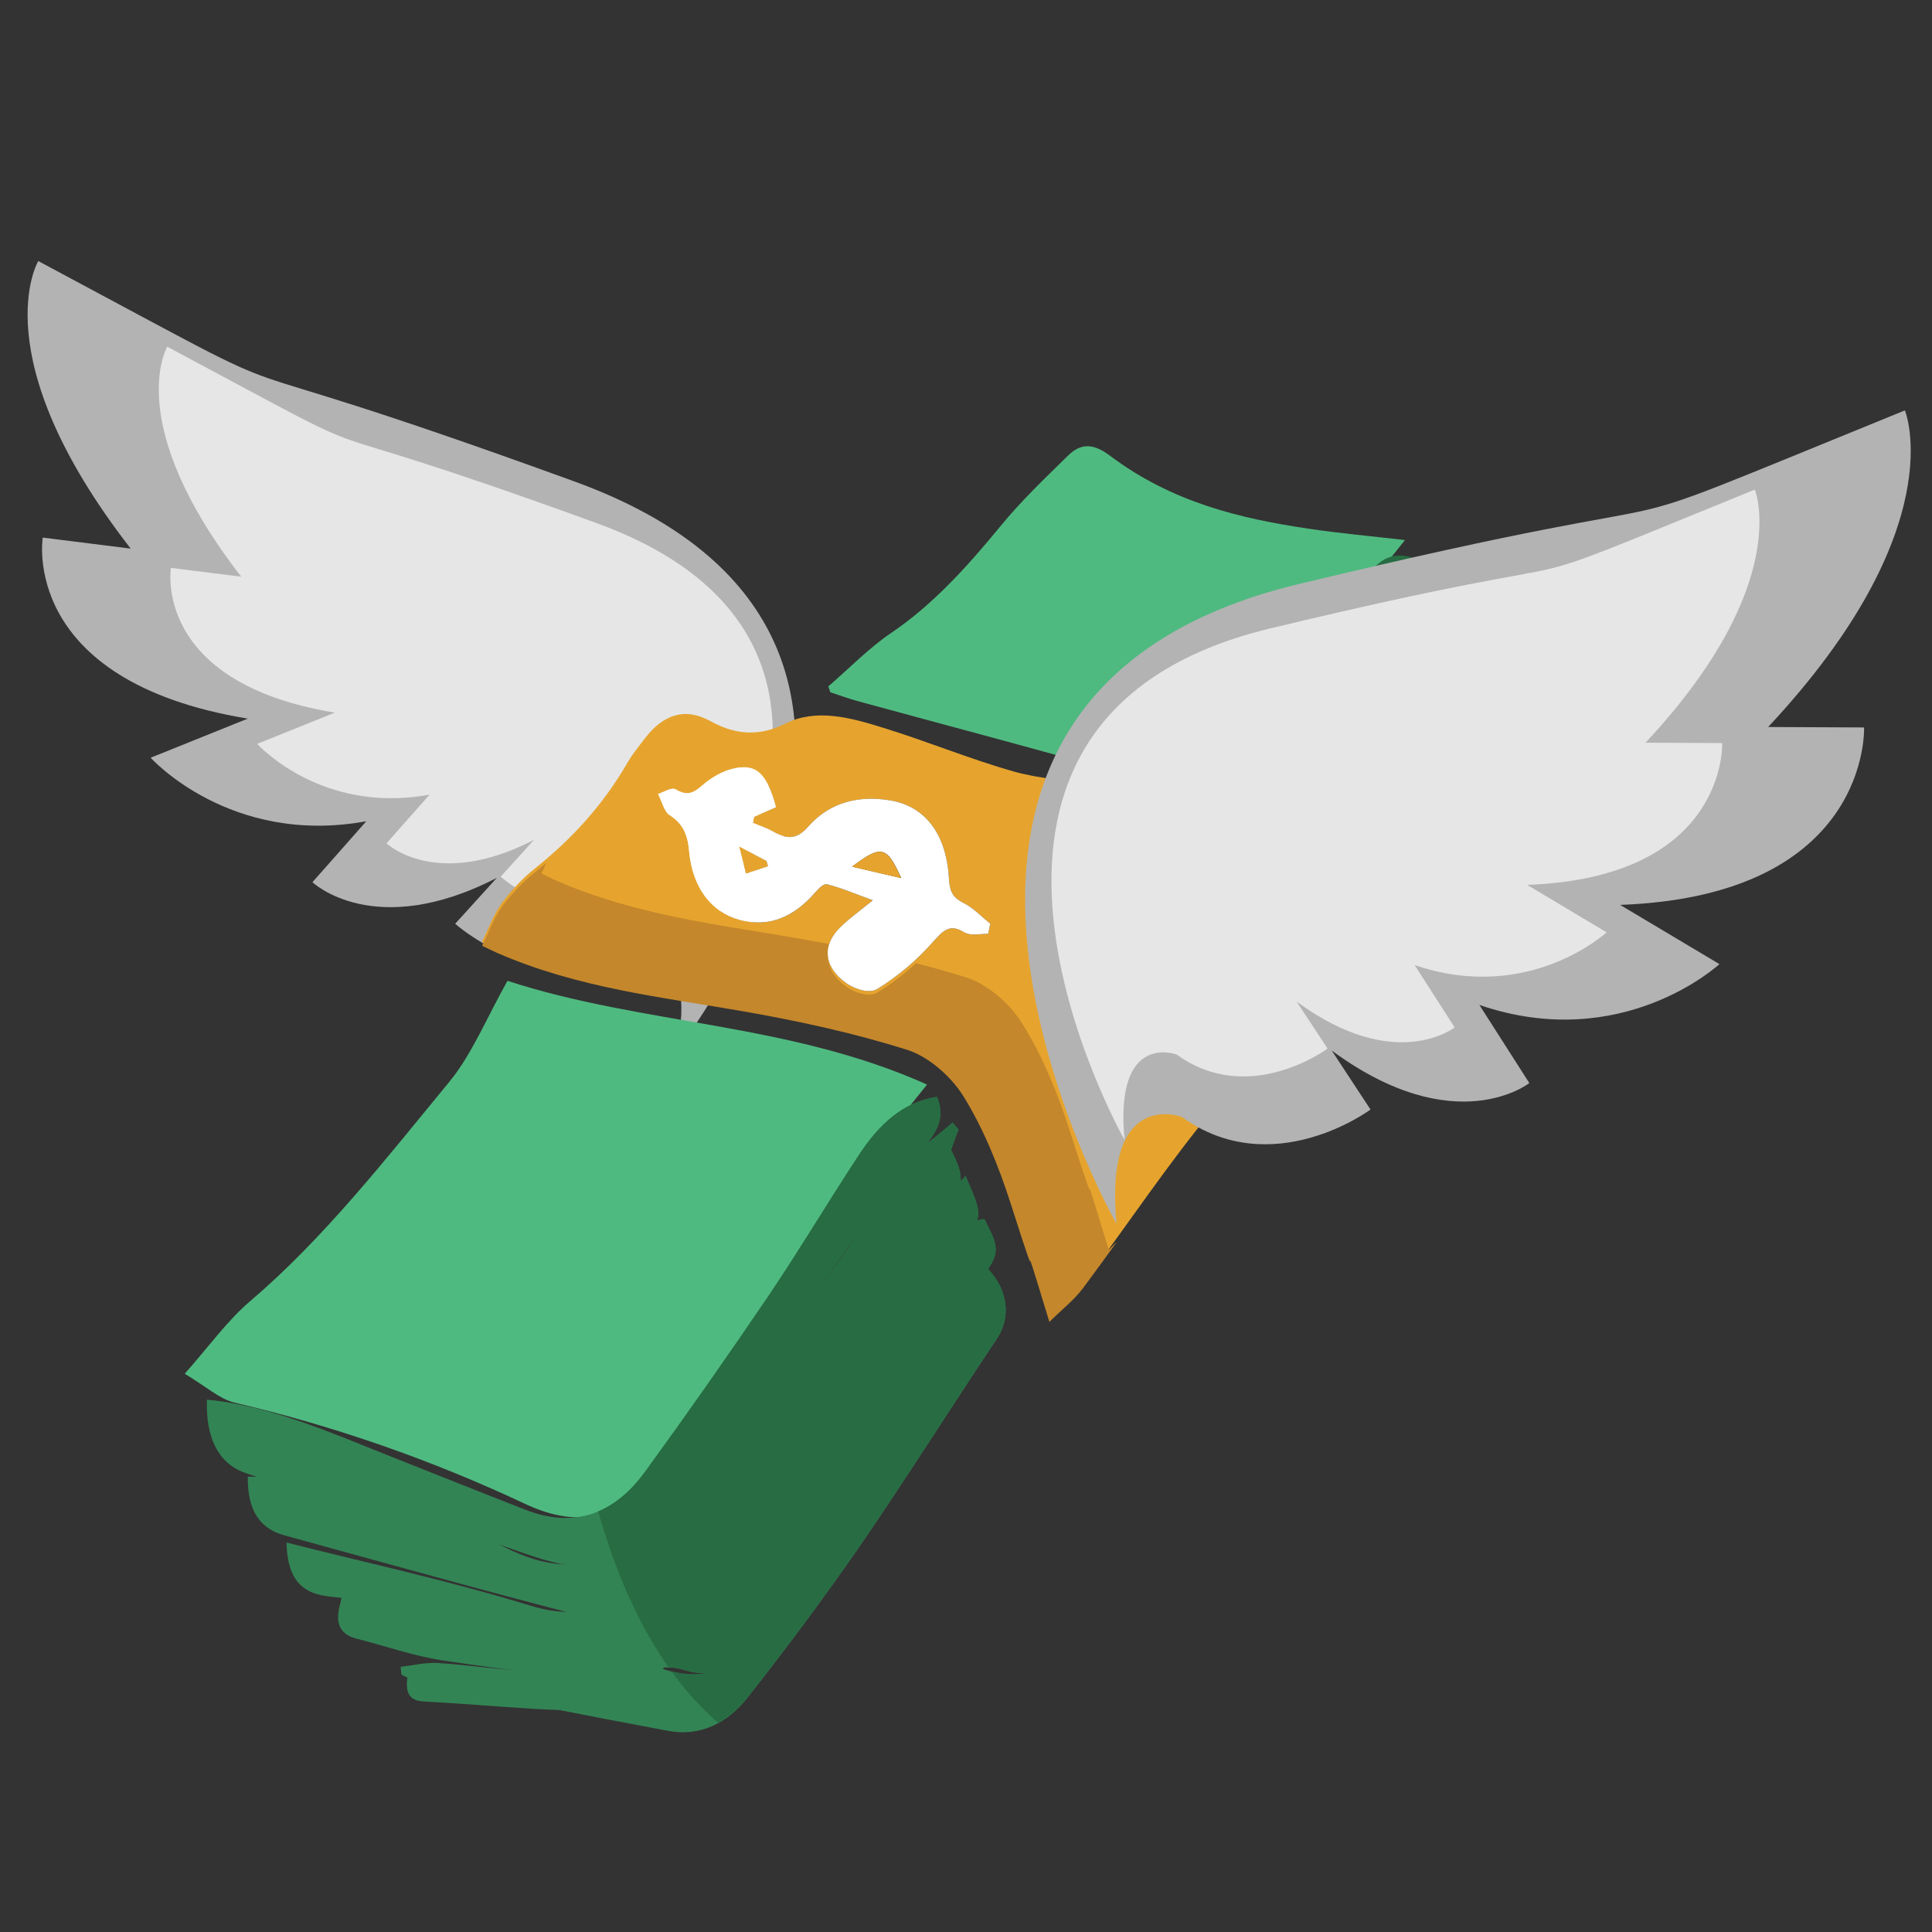 <svg width="51" height="51" viewBox="0 0 51 51" fill="none" xmlns="http://www.w3.org/2000/svg">
<rect x="0" y="0" width="51" height="51" fill="#333333" stroke="none"/>
<g clip-path="url(#clip0_47_2583)">
<path d="M17.842 27.768C17.842 27.768 26.49 16.831 15.174 12.713C3.859 8.598 9.606 11.486 1.01 6.891C1.01 6.891 -0.494 9.404 3.45 14.482L1.129 14.191C1.129 14.191 0.497 17.975 6.54 18.97L3.977 20.002C3.977 20.002 6.07 22.338 9.669 21.679L8.248 23.288C8.248 23.288 9.875 24.845 13.115 23.173L12.016 24.385C12.016 24.385 14.184 26.345 16.557 25.145C16.557 25.145 18.529 24.717 17.842 27.768Z" fill="#B3B3B3"/>
<path d="M17.873 25.844C17.873 25.844 24.79 17.098 15.741 13.806C6.695 10.517 11.29 12.826 4.416 9.152C4.416 9.152 3.214 11.162 6.368 15.223L4.512 14.991C4.512 14.991 4.007 18.015 8.838 18.812L6.789 19.636C6.789 19.636 8.462 21.505 11.34 20.977L10.203 22.262C10.203 22.262 11.505 23.509 14.095 22.171L13.217 23.142C13.217 23.142 14.95 24.705 16.847 23.747C16.847 23.747 18.425 23.404 17.873 25.844Z" fill="#E6E6E6"/>
<path fill-rule="evenodd" clip-rule="evenodd" d="M27.696 34.801C26.689 31.494 27.691 34.862 26.677 31.684C26.36 30.688 25.952 29.686 25.428 28.844C25.076 28.279 24.471 27.781 23.936 27.613C22.527 27.17 21.095 26.863 19.668 26.612C17.476 26.227 15.278 25.994 13.134 25.066C13.027 25.02 12.921 24.966 12.721 24.868C12.902 24.498 13.036 24.126 13.241 23.848C13.501 23.497 13.796 23.186 14.116 22.929C15.064 22.172 15.907 21.277 16.574 20.116C16.71 19.884 16.878 19.683 17.036 19.475C17.507 18.87 18.075 18.663 18.746 19.032C19.435 19.414 20.061 19.438 20.737 19.099C21.546 18.696 22.441 18.941 23.296 19.206C24.453 19.561 25.593 20.034 26.748 20.363C27.461 20.562 28.191 20.607 28.912 20.696C29.701 20.784 30.346 21.294 30.934 21.973C31.784 22.959 32.406 24.184 32.772 25.521C33.218 27.145 33.126 25.273 32.972 26.22C33.35 27.558 32.769 28.382 32.057 29.241C30.837 30.712 29.745 32.359 28.58 33.913C28.341 34.23 28.037 34.462 27.696 34.801ZM20.484 21.307C20.242 20.415 19.968 20.15 19.36 20.29C19.061 20.357 18.771 20.531 18.524 20.745C18.3 20.944 18.125 21.011 17.846 20.843C17.72 20.77 17.531 20.913 17.371 20.959C17.47 21.148 17.535 21.426 17.668 21.512C17.995 21.723 18.15 21.979 18.19 22.462C18.279 23.436 18.775 24.08 19.531 24.284C20.307 24.492 20.951 24.205 21.503 23.579C21.596 23.472 21.731 23.32 21.833 23.344C22.212 23.438 22.585 23.6 23.041 23.766C22.7 24.043 22.435 24.233 22.194 24.465C21.703 24.938 21.733 25.503 22.316 25.937C22.557 26.116 22.95 26.236 23.159 26.108C23.703 25.77 24.196 25.354 24.621 24.874C24.882 24.584 25.056 24.37 25.443 24.605C25.626 24.719 25.869 24.645 26.085 24.651C26.103 24.566 26.121 24.474 26.141 24.386C25.914 24.202 25.696 23.97 25.456 23.848C25.196 23.717 25.071 23.598 25.05 23.198C24.984 22.016 24.427 21.289 23.512 21.13C22.696 20.993 21.917 21.158 21.327 21.83C20.991 22.215 20.713 22.126 20.362 21.927C20.203 21.841 20.036 21.793 19.875 21.723C19.886 21.668 19.894 21.613 19.907 21.561C20.09 21.477 20.275 21.398 20.484 21.307ZM29.608 24.757C29.259 24.519 28.921 24.284 28.567 24.04C28.47 24.59 28.746 24.773 29 24.935C29.242 25.087 29.489 25.136 29.608 24.757ZM29.648 24.043C29.471 23.637 29.315 23.298 29.105 22.824C28.88 23.811 28.931 23.912 29.648 24.043Z" fill="#E6A42E"/>
<path d="M29.268 32.99C28.26 29.686 29.267 33.051 28.246 29.872C27.928 28.877 27.521 27.874 26.995 27.035C26.646 26.467 26.041 25.97 25.505 25.802C25.066 25.664 24.624 25.539 24.178 25.426C23.867 25.718 23.526 25.977 23.163 26.201C22.955 26.33 22.563 26.214 22.322 26.034C21.885 25.707 21.757 25.307 21.928 24.926C21.697 24.882 21.466 24.84 21.235 24.8C19.046 24.416 16.85 24.183 14.703 23.255C14.596 23.209 14.492 23.154 14.291 23.059C14.339 22.965 14.382 22.867 14.425 22.773C14.327 22.859 14.226 22.942 14.123 23.023C13.793 23.29 13.498 23.599 13.246 23.942C13.042 24.223 12.907 24.595 12.727 24.966C12.925 25.06 13.032 25.115 13.139 25.161C15.283 26.092 17.482 26.321 19.673 26.706C21.1 26.957 22.532 27.268 23.942 27.711C24.478 27.879 25.081 28.377 25.432 28.938C25.955 29.781 26.364 30.786 26.682 31.778C27.695 34.956 26.695 31.588 27.701 34.895C28.043 34.556 28.346 34.325 28.585 34.01C28.886 33.603 29.184 33.198 29.48 32.786C29.41 32.852 29.339 32.919 29.268 32.99Z" fill="#C4872B"/>
<path fill-rule="evenodd" clip-rule="evenodd" d="M4.877 36.264C5.496 35.564 6 34.862 6.605 34.346C8.549 32.691 10.187 30.59 11.865 28.553C12.456 27.833 12.859 26.846 13.396 25.891C16.989 27.063 20.807 26.987 24.472 28.63C23.831 29.439 23.181 30.192 22.596 31.023C21.814 32.129 21.085 33.295 20.322 34.425C19.364 35.851 18.4 37.273 17.43 38.691C16.48 40.081 15.332 40.392 13.853 39.695C11.396 38.539 8.825 37.644 6.181 37.023C5.796 36.929 5.429 36.594 4.877 36.264ZM21.865 18.119C22.415 17.646 22.931 17.111 23.515 16.714C24.604 15.981 25.515 14.98 26.397 13.905C26.95 13.227 27.573 12.637 28.183 12.036C28.518 11.703 28.846 11.688 29.292 12.024C30.943 13.266 32.739 13.688 34.549 13.957C35.367 14.079 36.187 14.152 37.088 14.256C36.884 14.506 36.73 14.717 36.559 14.901C34.906 16.688 33.249 18.465 31.596 20.251C31.183 20.7 30.736 20.739 30.172 20.577C27.673 19.854 25.163 19.197 22.659 18.513C22.411 18.446 22.166 18.355 21.92 18.275L21.865 18.119Z" fill="#4FBA80"/>
<path fill-rule="evenodd" clip-rule="evenodd" d="M5.466 36.948C7.155 37.106 8.776 37.84 10.407 38.484C11.561 38.939 12.718 39.406 13.874 39.855C15.13 40.347 16.196 39.993 17.03 38.848C18.151 37.306 19.245 35.745 20.314 34.166C21.127 32.963 21.877 31.699 22.674 30.487C23.205 29.677 23.849 29.085 24.729 28.957C24.945 29.477 24.744 29.821 24.511 30.136C23.721 31.18 22.909 32.188 22.143 33.26C20.892 35.004 19.692 36.809 18.438 38.546C17.854 39.349 17.209 40.086 16.55 40.791C16.002 41.38 15.292 41.411 14.589 41.234C13.854 41.047 13.13 40.723 12.397 40.516C11.151 40.159 9.9 39.844 8.649 39.508C7.917 39.305 7.175 39.14 6.45 38.872C5.747 38.612 5.429 37.931 5.463 36.948" fill="#338455"/>
<path fill-rule="evenodd" clip-rule="evenodd" d="M7.561 40.719C9.717 41.266 11.868 41.73 13.998 42.384C15.003 42.689 15.83 42.619 16.499 41.745C17.571 40.35 18.596 38.897 19.639 37.467C21.218 35.311 22.788 33.155 24.374 31.009C24.577 30.727 24.817 30.492 25.038 30.236C25.465 30.999 25.468 31.311 25.064 31.891C22.772 35.205 20.48 38.52 18.173 41.819C17.843 42.295 17.443 42.689 17.067 43.11C16.524 43.718 15.858 43.92 15.146 43.572C13.535 42.783 11.86 42.827 10.225 42.332C9.655 42.16 9.061 42.227 8.481 42.109C7.863 41.983 7.581 41.543 7.563 40.719" fill="#338455"/>
<path fill-rule="evenodd" clip-rule="evenodd" d="M6.541 38.977C6.773 38.992 7.008 38.977 7.24 39.028C9.246 39.48 11.265 39.782 13.219 40.79C14.117 41.255 15.112 41.532 15.993 41.022C16.545 40.702 17.048 40.18 17.475 39.62C19.038 37.559 20.566 35.452 22.096 33.355C22.747 32.463 23.352 31.516 24.024 30.652C24.343 30.24 24.768 29.969 25.146 29.632C25.198 29.696 25.25 29.76 25.302 29.822C25.18 30.115 25.096 30.457 24.928 30.695C22.778 33.772 20.613 36.837 18.432 39.891C17.815 40.745 17.144 41.559 16.424 42.327C16.184 42.587 15.76 42.758 15.446 42.678C12.796 42 10.157 41.255 7.515 40.531C6.904 40.366 6.53 39.93 6.541 38.98" fill="#338455"/>
<path fill-rule="evenodd" clip-rule="evenodd" d="M9.077 41.531C11.146 42.069 13.181 42.582 15.209 43.141C15.935 43.342 16.57 43.248 17.061 42.591C18.488 40.691 19.917 38.79 21.312 36.85C22.448 35.266 23.532 33.616 24.656 32.01C24.897 31.663 25.198 31.375 25.488 31.042C25.95 32.111 25.953 32.114 25.393 32.74C23.517 34.825 22.046 37.384 20.466 39.818C19.476 41.342 18.402 42.765 17.37 44.24C17.181 44.515 16.968 44.542 16.672 44.499C15.003 44.255 13.333 44.087 11.668 43.828C10.914 43.712 10.167 43.449 9.414 43.257C9 43.15 8.833 42.884 8.975 42.357C9.032 42.154 9.032 41.925 9.077 41.531Z" fill="#338455"/>
<path fill-rule="evenodd" clip-rule="evenodd" d="M10.575 44C10.902 43.963 11.226 43.881 11.555 43.899C12.371 43.948 13.195 44.088 14.009 44.104C14.707 44.116 15.4 43.982 16.098 43.96C16.579 43.944 17.078 43.923 17.548 44.073C18.78 44.464 19.626 43.966 20.168 42.614C21.41 39.511 23.432 37.258 25.186 34.723C25.474 34.306 25.782 33.906 26.078 33.499C26.625 34.077 26.683 34.788 26.315 35.341C25.091 37.169 23.91 39.051 22.668 40.856C21.73 42.205 20.75 43.525 19.732 44.814C19.186 45.507 18.469 45.839 17.652 45.693C15.452 45.284 13.252 44.844 11.055 44.407C10.9 44.38 10.751 44.276 10.6 44.209C10.59 44.141 10.581 44.074 10.575 44.004" fill="#338455"/>
<path fill-rule="evenodd" clip-rule="evenodd" d="M17.369 44.008C19.502 40.77 21.586 37.565 23.715 34.41C24.228 33.649 24.87 33.039 25.473 32.395C25.61 32.251 25.975 32.153 25.995 32.193C26.147 32.551 26.441 32.908 26.178 33.344C25.731 34.081 25.314 34.853 24.843 35.562C24 36.838 23.1 38.048 22.277 39.342C21.61 40.396 20.968 41.492 20.41 42.652C19.848 43.825 19.138 44.435 17.988 44.063C17.807 44.005 17.617 44.026 17.369 44.008Z" fill="#338455"/>
<path fill-rule="evenodd" clip-rule="evenodd" d="M24.732 28.953C23.852 29.081 23.207 29.673 22.677 30.483C21.879 31.695 21.125 32.959 20.318 34.163C19.249 35.741 18.154 37.302 17.033 38.844C16.665 39.35 16.252 39.705 15.789 39.898C15.904 40.301 16.036 40.7 16.177 41.094C16.311 41.017 16.439 40.916 16.559 40.785C17.217 40.081 17.863 39.344 18.447 38.541C19.701 36.803 20.902 34.999 22.152 33.255C22.917 32.183 23.73 31.175 24.519 30.131C24.752 29.817 24.953 29.472 24.736 28.953M25.037 30.235C24.816 30.492 24.576 30.727 24.373 31.008C22.792 33.155 21.217 35.31 19.639 37.466C18.593 38.895 17.568 40.348 16.498 41.745C16.482 41.766 16.465 41.784 16.45 41.802C16.64 42.251 16.846 42.682 17.075 43.097C17.448 42.682 17.845 42.288 18.172 41.817C20.479 38.519 22.771 35.203 25.062 31.89C25.466 31.31 25.463 30.998 25.036 30.235" fill="#276C43"/>
<path fill-rule="evenodd" clip-rule="evenodd" d="M25.147 29.633C24.768 29.969 24.344 30.241 24.025 30.653C23.353 31.517 22.748 32.464 22.096 33.355C20.567 35.456 19.04 37.564 17.476 39.621C17.086 40.138 16.622 40.62 16.121 40.94C16.261 41.349 16.422 41.746 16.596 42.137C17.253 41.425 17.866 40.673 18.432 39.887C20.613 36.842 22.775 33.767 24.928 30.691C25.096 30.453 25.181 30.111 25.303 29.818C25.25 29.756 25.198 29.693 25.147 29.63M25.487 31.044C25.197 31.377 24.896 31.664 24.655 32.013C23.532 33.619 22.447 35.268 21.311 36.852C19.916 38.791 18.487 40.694 17.061 42.594C17.012 42.657 16.96 42.718 16.905 42.777C17.113 43.18 17.342 43.568 17.592 43.931C18.553 42.566 19.547 41.238 20.465 39.82C22.046 37.387 23.516 34.827 25.393 32.742C25.953 32.116 25.95 32.113 25.487 31.044ZM26.078 33.492C25.782 33.899 25.474 34.298 25.186 34.716C23.431 37.254 21.41 39.508 20.168 42.607C19.654 43.895 18.864 44.406 17.724 44.116C18.081 44.615 18.494 45.072 18.954 45.477C19.239 45.322 19.501 45.093 19.732 44.803C20.751 43.514 21.73 42.194 22.668 40.845C23.911 39.041 25.091 37.159 26.315 35.33C26.683 34.777 26.625 34.066 26.078 33.488" fill="#276C43"/>
<path fill-rule="evenodd" clip-rule="evenodd" d="M25.996 32.193C25.976 32.153 25.61 32.252 25.474 32.395C24.871 33.039 24.228 33.649 23.715 34.41C21.632 37.498 19.589 40.637 17.504 43.801C17.553 43.874 17.602 43.948 17.651 44.017C17.774 44.02 17.883 44.027 17.99 44.06C19.14 44.433 19.85 43.822 20.412 42.649C20.971 41.489 21.612 40.392 22.279 39.339C23.102 38.045 24.003 36.835 24.846 35.559C25.316 34.85 25.733 34.077 26.18 33.341C26.442 32.906 26.149 32.548 25.996 32.191M31.734 21.57C31.535 21.31 31.364 21.087 31.157 20.819C31.353 20.587 31.529 20.361 31.716 20.147C33.215 18.455 34.727 16.791 36.197 15.066C36.58 14.614 36.959 14.593 37.399 14.76C37.655 15.63 37.469 16.238 36.953 16.72C35.252 18.302 33.57 19.909 31.881 21.506C31.846 21.539 31.795 21.541 31.734 21.57Z" fill="#276C43"/>
<path fill-rule="evenodd" clip-rule="evenodd" d="M32.06 22.18C31.745 21.02 31.742 21.016 32.368 20.439C33.913 19.013 35.465 17.595 37.025 16.185C37.161 16.063 37.37 16.03 37.549 16.038C38.092 16.056 38.338 16.545 38.035 17.104C37.794 17.565 37.485 18.011 37.123 18.295C35.814 19.32 34.47 20.27 33.145 21.259C32.927 21.424 32.73 21.641 32.514 21.824C32.371 21.951 32.218 22.058 32.06 22.18ZM38.107 19.01C38.393 19.56 38.273 20.042 37.967 20.363C37.365 20.995 36.718 21.566 36.082 22.146C35.111 23.031 34.13 23.908 33.154 24.781C33.084 24.845 32.999 24.888 32.882 24.968C32.782 24.474 32.658 24.024 32.607 23.572C32.586 23.404 32.696 23.157 32.812 23.059C33.55 22.417 34.29 21.779 35.057 21.199C36.046 20.455 37.06 19.759 38.107 19.01Z" fill="#276C43"/>
<path fill-rule="evenodd" clip-rule="evenodd" d="M31.77 21.652C31.54 20.995 31.669 20.552 32.005 20.22C33.056 19.178 34.115 18.152 35.166 17.111C35.608 16.674 36.052 16.238 36.467 15.761C36.865 15.306 37.139 15.303 37.655 15.895C36.174 18.577 33.939 20.021 31.77 21.652ZM32.329 22.763C32.211 22.394 32.118 22.11 31.988 21.695C33.938 20.174 35.91 18.632 37.904 17.081L38.35 17.621C36.745 20.058 34.494 21.267 32.329 22.763Z" fill="#276C43"/>
<path fill-rule="evenodd" clip-rule="evenodd" d="M32.701 23.713C32.61 23.392 32.53 23.102 32.428 22.739C33.437 21.979 34.457 21.256 35.439 20.461C36.346 19.725 37.213 18.91 38.106 18.146C38.22 18.052 38.488 17.978 38.513 18.027C38.641 18.278 38.879 18.491 38.672 18.877C38.128 19.909 37.371 20.605 36.537 21.176C35.275 22.034 33.999 22.855 32.701 23.713Z" fill="#276C43"/>
<path fill-rule="evenodd" clip-rule="evenodd" d="M10.779 44.151C12.468 44.771 14.186 44.285 15.851 45.168C15.268 45.15 14.685 45.147 14.104 45.11C13.131 45.052 12.161 44.966 11.189 44.915C10.804 44.894 10.664 44.688 10.779 44.151Z" fill="#338455"/>
<path fill-rule="evenodd" clip-rule="evenodd" d="M20.484 21.307C20.275 21.398 20.09 21.478 19.907 21.56C19.894 21.612 19.886 21.667 19.875 21.722C20.036 21.792 20.203 21.841 20.362 21.927C20.713 22.125 20.991 22.213 21.327 21.829C21.916 21.157 22.695 20.992 23.512 21.13C24.426 21.289 24.984 22.016 25.05 23.197C25.071 23.597 25.197 23.716 25.456 23.848C25.697 23.97 25.914 24.202 26.141 24.385C26.122 24.474 26.103 24.565 26.085 24.651C25.87 24.645 25.627 24.718 25.443 24.605C25.055 24.369 24.882 24.584 24.621 24.873C24.196 25.354 23.704 25.769 23.159 26.107C22.95 26.236 22.557 26.116 22.316 25.936C21.732 25.502 21.702 24.938 22.194 24.464C22.436 24.232 22.701 24.042 23.041 23.765C22.586 23.6 22.212 23.438 21.833 23.343C21.731 23.319 21.596 23.471 21.503 23.578C20.95 24.204 20.307 24.491 19.531 24.284C18.775 24.079 18.279 23.435 18.19 22.461C18.149 21.978 17.995 21.722 17.668 21.511C17.536 21.426 17.47 21.148 17.371 20.958C17.531 20.912 17.72 20.769 17.846 20.842C18.125 21.01 18.3 20.943 18.524 20.744C18.771 20.53 19.061 20.356 19.361 20.289C19.968 20.149 20.243 20.415 20.484 21.307ZM22.493 22.877L23.791 23.18C23.41 22.331 23.265 22.294 22.493 22.877ZM19.516 22.346C19.594 22.648 19.645 22.853 19.693 23.058L20.275 22.866C20.261 22.817 20.247 22.774 20.236 22.728L19.516 22.346Z" fill="white"/>
<path fill-rule="evenodd" clip-rule="evenodd" d="M29.607 24.757C29.489 25.136 29.241 25.087 28.999 24.934C28.746 24.772 28.469 24.589 28.567 24.039C28.921 24.284 29.258 24.519 29.607 24.757ZM29.646 24.043C28.929 23.912 28.879 23.811 29.104 22.824C29.314 23.298 29.469 23.637 29.646 24.043ZM22.49 22.879C23.261 22.295 23.407 22.332 23.788 23.181L22.49 22.879ZM19.514 22.348L20.233 22.73C20.244 22.776 20.259 22.818 20.273 22.867L19.691 23.059C19.634 22.822 19.575 22.584 19.514 22.348Z" fill="#E6A42E"/>
<path d="M29.474 32.306C29.474 32.306 21.599 18.455 34.3 15.413C47 12.372 40.446 14.836 50.285 10.833C50.285 10.833 51.575 13.948 46.675 19.191L49.207 19.203C49.207 19.203 49.393 23.643 42.767 23.887L45.388 25.45C45.388 25.45 42.833 27.823 39.052 26.528L40.37 28.59C40.37 28.59 38.419 30.135 35.154 27.731L36.178 29.289C36.178 29.289 33.591 31.216 31.197 29.484C31.197 29.484 29.132 28.703 29.474 32.306" fill="#B3B3B3"/>
<path d="M29.686 30.092C29.686 30.092 23.389 19.02 33.542 16.586C43.696 14.152 38.459 16.122 46.323 12.924C46.323 12.924 47.353 15.413 43.438 19.605L45.461 19.615C45.461 19.615 45.611 23.163 40.314 23.359L42.41 24.611C42.41 24.611 40.367 26.507 37.342 25.475L38.399 27.121C38.399 27.121 36.838 28.358 34.227 26.438L35.044 27.68C35.044 27.68 32.977 29.223 31.064 27.839C31.064 27.839 29.41 27.209 29.686 30.092Z" fill="#E6E6E6"/>
</g>
<defs>
<clipPath id="clip0_47_2583">
<rect width="50" height="50" fill="white" transform="translate(0.568 0.641)"/>
</clipPath>
</defs>
</svg>
